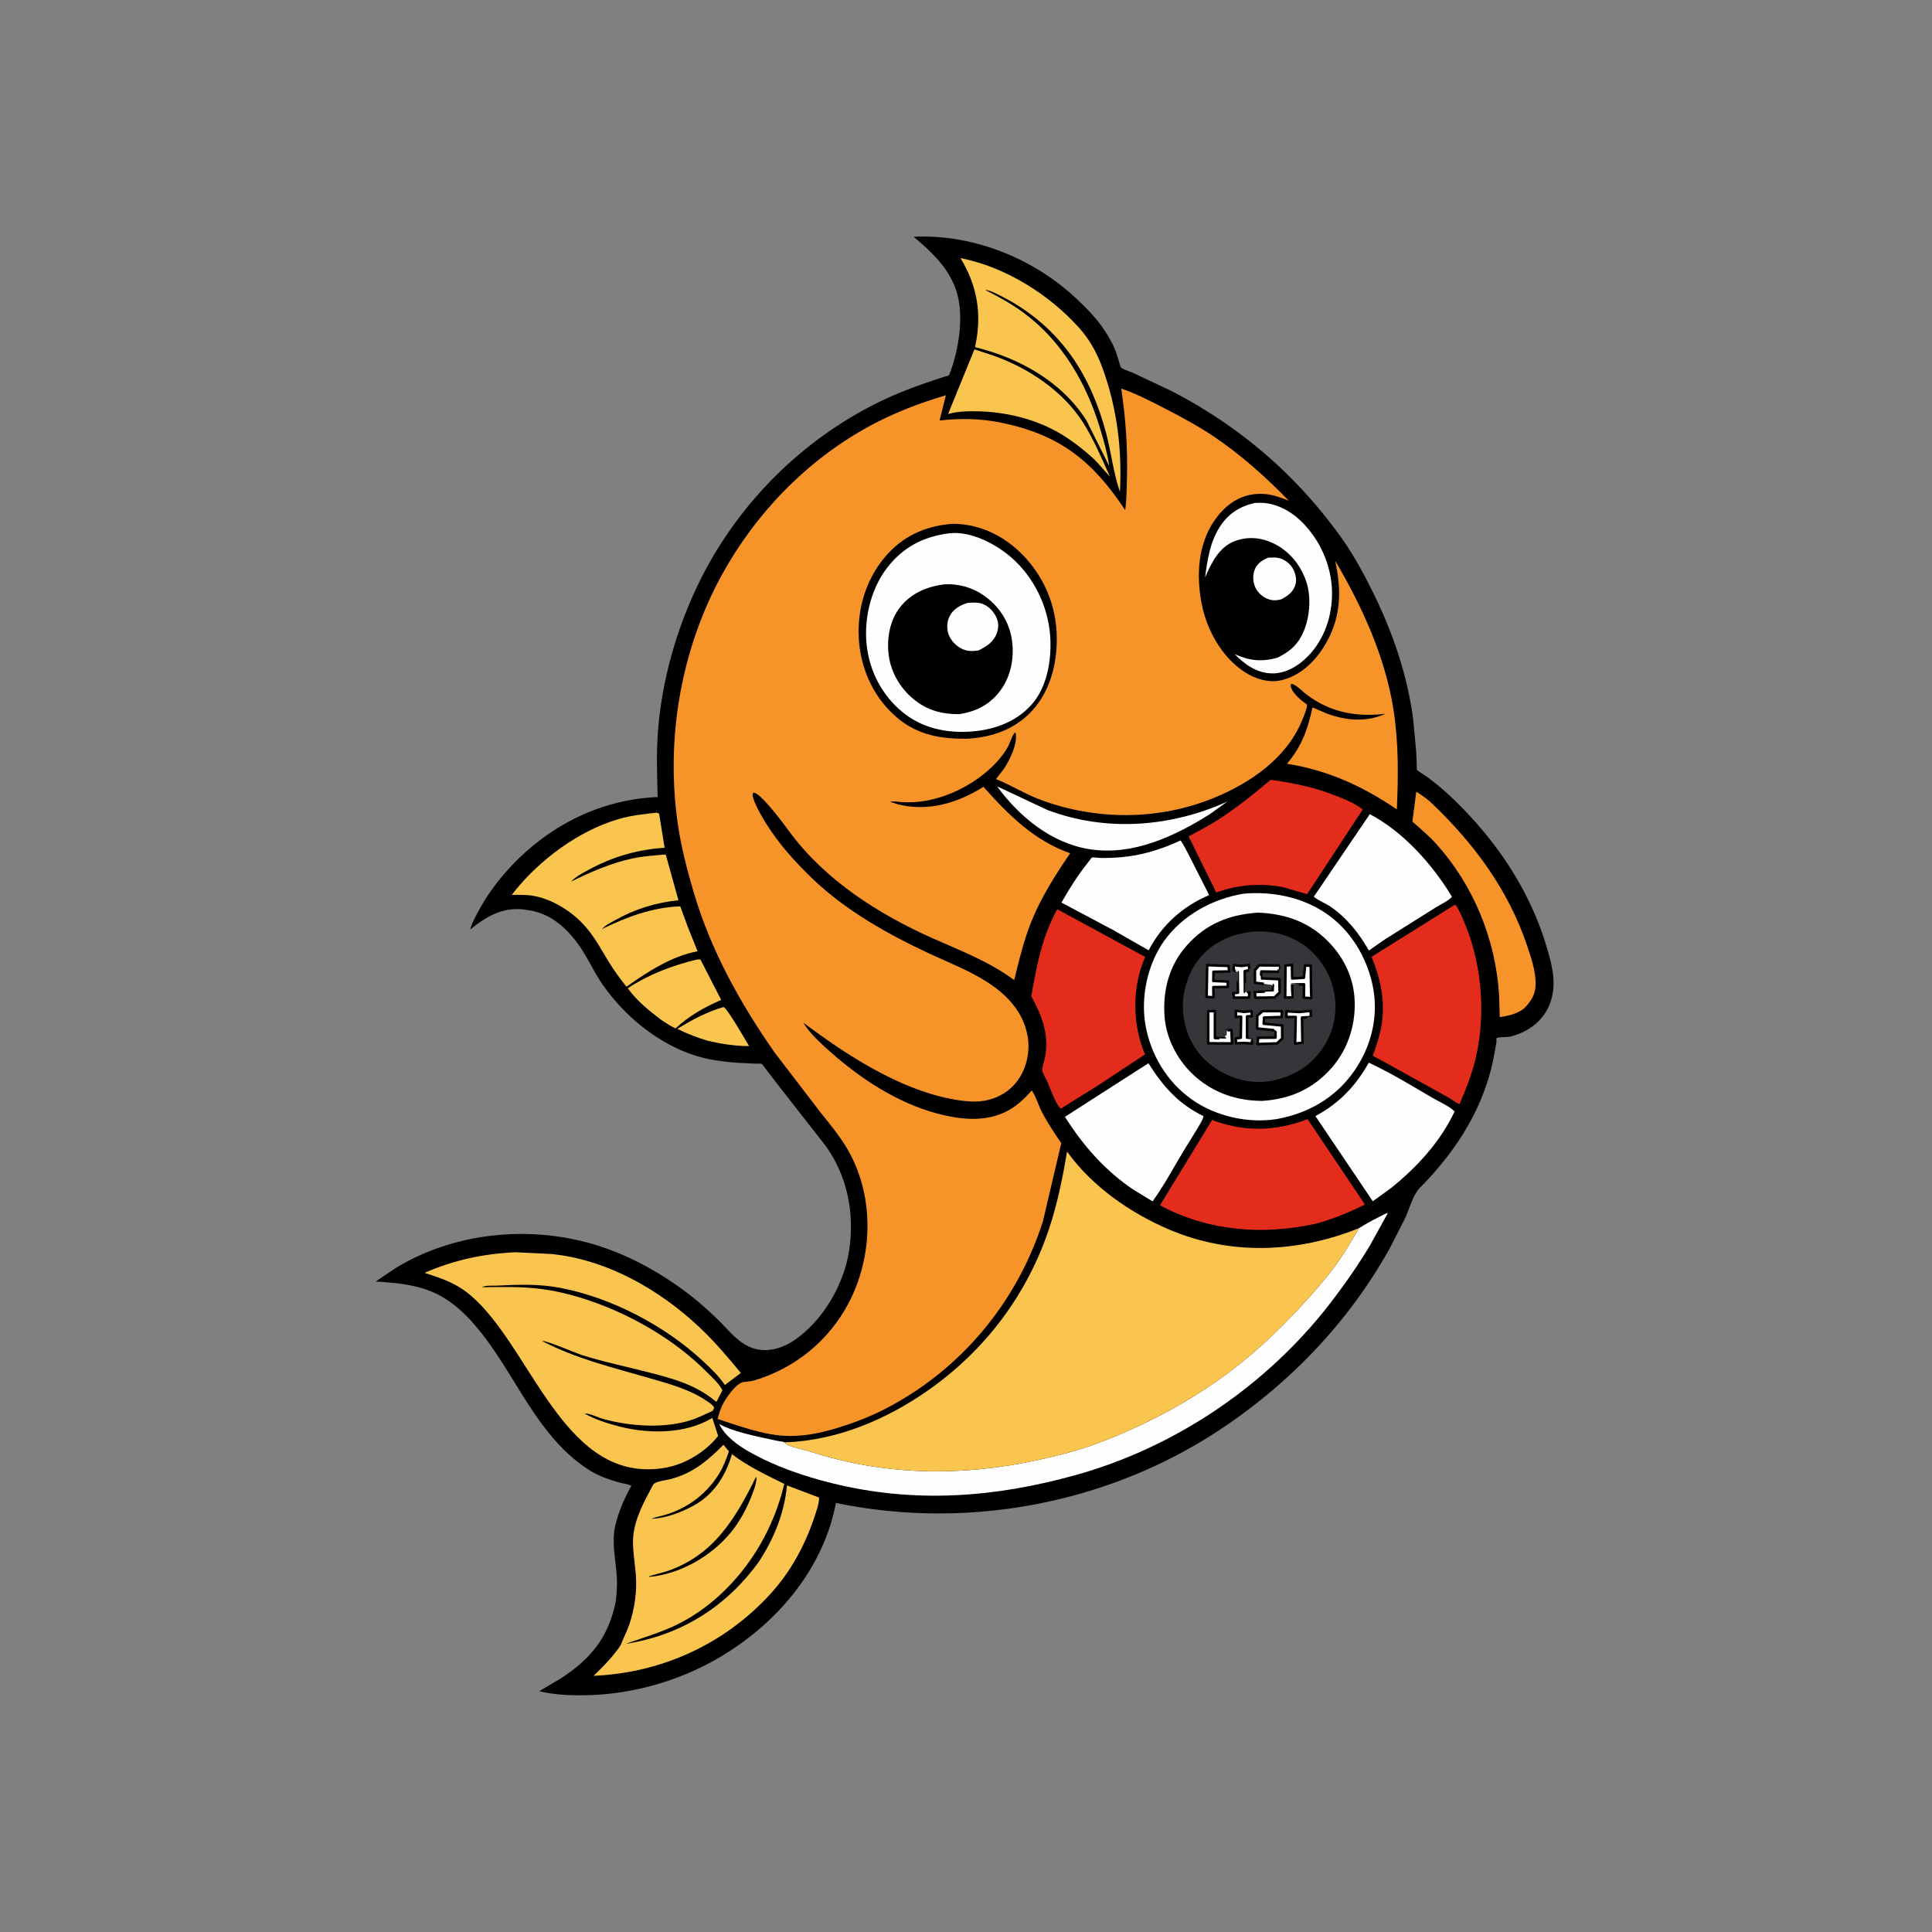 <svg xmlns="http://www.w3.org/2000/svg" viewBox="0 0 760 760">
  <rect x="0" y="0" width="760" height="760" fill="#808080" stroke="none"/>
  <path fill="none" d="M0 0h760v760H0V0Z"/>
  <path d="m359.375 93.13 1.244-.044c23.371-.707 46.871 9.016 63.665 25.199 3.258 3.14 6.425 6.325 9.058 10.02 2.008 2.82 3.888 5.87 5.22 9.072.778 1.867 1.289 3.87 1.915 5.793.06.18.307 1.186.434 1.32.754.8 3.789 1.731 4.943 2.25l15.002 7.084c26.835 13.905 48.83 32.76 66.48 57.257 4.816 6.685 8.75 13.9 12.42 21.264 7.9 15.85 13.82 32.866 16.141 50.48l1.184 12.731.246 5.489c.01.305-.057 1.482.061 1.745.205.45 3.158 2.2 3.706 2.605 3.29 2.431 6.458 5.032 9.436 7.837 17.003 16.016 30.654 35.685 37.533 58.133 1.477 4.816 3.058 10.245 3.066 15.315.017 10.791-6.644 18.419-16.872 21.047-1.335.343-4.45.116-5.364.591-.461.24-.147 1.03-.226 1.543l-.893 5.12c-3.828 20.536-14.735 37.608-29.227 52.272-2.698 2.73-4.15 8.4-5.786 11.92l-5.998 11.736c-16.085 29.003-39.385 53.327-66.994 71.574-44.068 29.126-99.334 39.452-150.939 28.722l-.784 3.659c-5.825 24.04-22.917 43.677-43.684 56.317-16.168 9.84-35.379 15.41-54.319 15.68-6.163.088-11.895-.142-17.93-1.599l8.237-4.862c12.03-7.727 19.019-16.329 21.854-30.39.377-3.255.636-6.55.43-9.828-.417-6.604-2.138-13.593-.563-20.168 1.341-5.605 3.522-10.465 6.269-15.528-1.208-.721-3.35-.904-4.747-1.303-4.265-1.22-8.354-2.67-12.096-5.086-21.471-13.863-29.34-39.872-45.906-58.206-4.23-4.683-9.176-8.872-14.99-11.447-7.021-3.11-15.247-3.902-22.84-4.31l7.68-5.181c23.3-14.324 53.318-17.158 79.276-9.106 13.521 4.194 26.443 11.515 37.545 20.265 3.586 2.826 7.098 6.044 10.37 9.234 4.516 4.406 8.624 10.103 15.174 11.428 5.429 1.098 10.815-.829 15.212-3.946 10.65-7.552 18.629-21.052 20.822-33.88 2.536-14.837-.25-29.98-9.128-42.297l-18.997-24.295-5.01-6.549c-.133-.163-.889-1.226-1.064-1.3-.415-.176-1.595-.057-2.133-.077l-7.056-.342a99.654 99.654 0 0 1-9.892-1.15c-17.581-2.979-33.739-15.448-43.69-29.929-3.432-4.993-5.85-10.626-9.39-15.53-4.77-6.603-10.88-12.018-19.153-13.35l-.7-.109-1.878-.295c-8.343-.812-14.541 2.883-20.771 7.924.637-2.449 1.945-4.859 3.138-7.079 3.24-6.03 7.314-11.677 11.933-16.732 15.391-16.838 35.802-27.328 58.666-28.3-.24-8.49-.526-17.009.087-25.489 1.534-21.258 8.046-43.323 17.861-62.223 15.107-29.088 39.475-53.062 68.876-67.554 8.955-4.415 18.29-7.638 27.787-10.64 3.134-7.896 4.957-17.744 4.24-26.2-1.082-12.764-8.854-20.452-18.191-28.302Z"/>
  <path fill="#FEFEFE" d="M498.863 219.376c1.31-.048 2.779-.179 4.064.107 2.297.51 4.355 2.029 5.56 4.024 1.106 1.829 1.71 4.336 1.117 6.432-.817 2.887-3.085 4.541-5.613 5.834-1.323.316-2.589.523-3.942.238-2.428-.51-4.654-2.129-5.894-4.284-1.215-2.113-1.514-4.99-.711-7.31.947-2.734 2.916-3.939 5.42-5.041Z"/>
  <path fill="#FAC54E" d="M284.61 396.143c1.515.518 8.618 12.969 10.07 15.365-5.48.007-10.835-.843-16.16-2.061-4.211-1.268-8.13-2.725-12.054-4.72 5.768-3.58 11.607-6.668 18.143-8.584ZM274.11 377.463c.471-.06.952-.025 1.427-.018l8.16 15.903c-6.734 2.917-12.567 6.236-17.98 11.207-1.91-.906-3.652-2.087-5.427-3.227-4.824-3.625-9.788-7.62-13.338-12.565 8.223-5.482 17.604-8.99 27.157-11.3Z"/>
  <path fill="#FEFEFE" d="m392.238 309.336 19.781 9.292c23.14 8.718 48.458 6.767 70.766-3.304l-6.804 4.903c-13.948 8.804-30.397 16.485-47.33 13.84-14.998-2.345-27.677-12.744-36.413-24.731Z"/>
  <path fill="#FAC54E" d="m383.319 137.429 7.954 2.632c13.488 4.877 26.846 13.779 34.695 26.027 4.301 6.711 7.363 14.269 10.71 21.47l-5.777-6.43c-4.288-3.993-8.767-7.547-13.805-10.552-9.553-5.7-21.43-8.557-32.5-8.784-3.736-.077-7.475-.008-11.11.929l-.533.14 10.366-25.432Z"/>
  <path fill="#FEFEFE" d="m493.523 197.864 1.836-.07c6.114-.132 12.073 2.986 16.39 7.153 7.523 7.26 12.128 17.64 12.238 28.127.096 9.152-2.989 18.507-9.516 25.117-3.722 3.77-8.699 6.824-14.166 6.702-5.984-.133-10.626-3.514-14.65-7.588 5.92 2.634 10.486 3.124 16.717 1.473 4.194-2.034 7.398-4.403 9.622-8.64 3.193-6.082 4.05-14.883 1.843-21.396-2.226-6.564-6.725-12.076-13.021-15.057-4.877-2.31-10.12-2.722-15.188-.779-6.159 2.363-9.14 8.648-11.597 14.296.966-7.09 1.876-13.712 5.773-19.892 3.248-5.15 7.854-8.107 13.72-9.446Z"/>
  <path fill="#F69429" d="M557.127 311.441c2.173 1.382 4.233 2.752 6.103 4.54 16.592 15.853 29.916 33.775 37.37 55.652 1.624 4.77 3.467 10.148 3.49 15.232.02 4.254-1.772 7.012-4.665 9.945-2.972 2.143-5.924 2.753-9.455 3.293l-.285-9.09c-1.44-21.613-10.02-42.625-24.498-58.812-2.92-3.264-6.297-6.118-9.593-8.992l1.533-11.768Z"/>
  <path fill="#FEFEFE" d="M464.41 330.612c1.49 2.08 2.656 4.688 3.878 6.954l7.36 14.545c-10.34 4.356-18.618 11.769-23.797 21.723l-14.094-8.049-20.205-10.735c3.17-5.6 6.498-10.863 10.526-15.894.22-.274 1.227-1.717 1.46-1.812.44-.178 2.67.136 3.262.149 2.65.053 5.359-.052 8-.27 8.279-.68 16.11-3.117 23.61-6.61ZM538.842 320.28c13.232 6.893 24.715 19.892 32.324 32.476-1.07 1.452-4.615 3.1-6.254 4.129l-20.12 12.635-6.308 4.39c-3.858-6.769-8.66-12.886-15.17-17.297-2.032-1.377-4.663-2.318-6.494-3.87l22.022-32.464ZM451.768 418.247c5.766 9.177 11.833 16.04 21.672 20.817-.339 1.53-1.357 3.066-2.126 4.416l-5.662 9.187c-4.016 6.606-7.724 13.672-12.254 19.921l-7.478-4.568c-11.092-7.364-19.965-17.49-26.987-28.695l32.835-21.078ZM538.446 418.028c8.7 4.032 16.963 9.127 25.246 13.946 2.636 1.534 6.37 3.113 8.52 5.24-5.566 11.85-14.687 21.771-24.769 29.948l-7.424 5.377-22.57-33.492c9.421-5.099 15.748-11.724 20.997-21.02Z"/>
  <path fill="#FAC54E" d="M377.832 101.525c17.499 3.443 34.63 14.107 46.485 27.236 6.001 6.647 8.921 13.818 11.455 22.274 4.153 13.86 5.543 28.018 4.79 42.436-2.603-7.425-3.391-15.364-5.41-22.972-5.956-22.438-17.103-40.166-37.492-51.983l-.806-.447c-1.597-.847-7.891-4.372-9.214-3.958 5.396 2.707 10.553 5.563 15.397 9.194 14.876 11.151 24.273 27.424 29.627 44.959 1.526 4.998 2.922 9.897 3.685 15.074l-8.897-17.798c-9.582-15.353-26.567-24.77-43.756-28.93-.111-.555-.109-.286.028-.94 2.588-12.398.625-23.391-5.892-34.145Z"/>
  <path fill="#E42C1C" d="M499.844 306.765c9.376 1.296 17.87 3.064 26.675 6.668 3.461 1.416 6.59 2.69 9.554 5.002l-21.877 33.286-9.915-2.831c-8.84-1.55-17.401-.853-25.827 2.198l-10.88-22.078c3.79-2.066 7.607-3.991 11.253-6.313 7.51-4.783 14.208-10.234 21.017-15.932ZM572.034 356.065l.684.003c1.652 2.596 2.857 5.602 3.998 8.453 6.342 15.853 7.704 35.135 3.783 51.764-1.45 6.154-3.852 12.199-6.329 18.001-1.4-.37-3.065-1.8-4.366-2.534l-13.703-7.61-12.82-7.1c-.416-.234-3.022-1.489-3.206-1.815-.148-.262.198-.568.296-.852 1.164-3.35 2.315-6.696 2.944-10.195 1.783-9.92-.048-18.64-3.77-27.807l32.489-20.308ZM415.876 357.674l34.066 18.465.547.249-.416.995c-4.806 11.754-4.561 25.768.328 37.401l-17.923 11.846-15.25 9.506c-2.294-2.485-3.825-7.5-5.24-10.626-.563-1.242-1.71-3.09-1.977-4.366-.222-1.067.867-4.103 1.092-5.332 1.63-8.914-1.204-16.282-5.422-23.927 2.162-12.273 4.163-23.113 10.195-34.211Z"/>
  <path fill="#FAC54E" d="M258.27 319.697c.333.064.67.193.993.294l2.185 13.499c-10.619.64-20.651 3.605-29.975 8.703-2.41 1.32-4.933 2.577-6.826 4.606 7.757-3.804 15.758-7.325 24.247-9.13 4.246-.901 8.667-1.165 12.986-1.534l5.009 18.01c-8.708.852-17.192 3.48-24.815 7.768-1.879 1.057-3.84 1.935-5.29 3.57 9.878-4.828 19.692-8.51 30.807-8.963l2.938 8.028 3.876 9.668c-10.129 1.828-19.752 8.134-27.979 13.934-2.473-3.108-4.835-6.328-6.912-9.715-3.315-5.404-6.083-10.794-10.567-15.396-4.992-5.126-12.31-9.549-19.456-10.687-2.633-.42-5.48-.31-8.147-.347l1.042-1.356c10.045-12.534 25.296-23.832 40.775-28.397 4.97-1.466 9.98-2.013 15.11-2.555Z"/>
  <path fill="#E42C1C" d="M476.802 440.59c12.8 4.755 24.862 4.485 37.57-.329l22.564 33.561c-6.426 3.204-12.412 5.65-19.362 7.569-20.742 4.554-42.324 2.956-61.26-7.254l20.488-33.547Z"/>
  <path fill="#FEFEFE" d="M534.5 483.169c2.575-1.61 5.179-3.029 7.89-4.39 1.096-.55 2.374-1.37 3.566-1.62l-6.99 12.676c-4.626 7.722-9.987 15.415-15.479 22.555-24.913 32.394-60.77 56.8-100.165 67.809-31.983 8.938-63.572 11.29-96.017 3.256-11.389-2.82-22.563-6.666-32.786-12.48-4.344-2.47-9.398-6.139-11.587-10.783l.45.235c4.96 2.53 11.195 3.899 16.6 5.13l6.298 1.33c.55.108 1.88.2 2.328.494.418.523.679.8 1.309 1.07 2.888 1.234 6.543 1.847 9.583 2.82 28.859 9.223 58.855 9.566 88.366 3.158 8.109-1.76 16.066-3.734 23.846-6.651 18.25-6.843 36.275-16.306 51.855-28.037 11.907-8.965 22.538-19.365 32.406-30.505 5.917-6.679 10.934-13.02 15.45-20.753 1.037-1.778 2.22-3.436 3.077-5.314Z"/>
  <path fill="#FAC54E" d="m284.588 568.345 2.159 2.58c-1.067 3.102-2.222 6.123-3.952 8.926-5.32 8.622-13.84 14.526-23.73 16.721-1.011.224-1.953.526-2.927.876 5.585-.125 11.955-2.545 16.802-5.223 7.914-4.373 12.559-11.758 14.983-20.207 6.235 4.8 13.563 8.233 20.59 11.7-1.467 6.229-3.664 12.372-6.433 18.139-7.443 15.505-20.273 29.703-35.88 37.273-6.383 3.096-13.06 5.028-19.716 7.388.402.054.18.046.772-.053 21.219-3.55 38.607-14.686 51.186-31.994 5.99-9.134 10.113-19.214 11.128-30.154l12.623 4.773c.062 2.323-1.045 5.299-1.777 7.517-3.684 11.168-9.354 21.637-17.306 30.356-18.08 19.826-42.888 31.115-69.608 32.262 2.964-2.908 5.894-5.725 8.425-9.028.859-1.122 2.003-2.384 2.512-3.708.968-2.517 2.232-4.865 3.109-7.441 2.088-6.135 3.11-13.21 2.57-19.692-.35-4.21-1.078-8.347-1.115-12.582-.061-7.168 3.215-13.977 6.578-20.154.392-.72 1.184-2.669 1.85-3.085 1.564-.978 4.937-1.299 6.801-1.814 8.466-2.338 14.309-7.26 20.356-13.376Z"/>
  <path d="M297.4 580.948c.102.271.181.42.168.742-.072 1.924-.945 4.276-1.627 6.075-2.02 5.329-4.865 10.72-8.505 15.13-7.665 9.282-19.813 16.29-31.938 17.41l-.185-.27 6.494-1.785c18.668-6.078 27.4-20.608 35.593-37.302Z"/>
  <path fill="#FAC54E" d="m202.808 492.604 14.028.68c21.95 2.206 42.53 13.952 58.375 28.892 5.922 5.584 11.066 11.643 16.219 17.925l-6.284 4.721c-2.444-3.62-5.566-6.564-8.748-9.522-14.83-13.785-35.778-24.777-55.722-28.638-8.585-1.662-16.634-1.366-25.284-.92-1.58.08-4.597-.196-5.795.616 7.078-.081 14.31-.266 21.357.468 6.983.727 14.052 2.447 20.693 4.709 16.986 5.782 33.9 15.565 46.525 28.327 2.126 2.149 4.668 4.317 6.013 7.06l-2.243 4.338-.317.092c-7.732-6.545-16.599-8.968-26.258-11.453-8.96-2.305-18.03-4.18-26.855-6.98-2.475-.833-13.614-5.68-15.274-5.409 13.332 6.981 27.792 10.433 42.136 14.586 7.74 2.242 16.066 4.463 22.76 9.092.83.574 2.292 1.453 2.682 2.361.2.464-.249 1-.45 1.422-3.182 1.474-6.642 3.181-10.028 4.115-10.366 2.859-22.928 1.893-33.207-.94-1.76-.485-5.509-2.353-7.137-2.062 4.142 2.333 9.101 3.906 13.69 5.083 11.435 2.933 25.819 2.993 36.23-3.213l.295-.18 2.29 7.087c-3.203 4.07-7.455 7.318-12.08 9.63-5.416 2.708-11.251 3.72-17.28 3.446-33.008-1.497-45.548-48.921-67.648-68.058-5.838-5.055-11.287-6.834-18.488-9.174 11.723-5.063 23.062-7.505 35.805-8.1Z"/>
  <path fill="#FEFEFE" d="M489.278 351.536c11.182-.921 22.538 1.26 32.008 7.543 9.955 6.607 16.608 17.685 18.83 29.332 2.198 11.531-.716 23.32-7.405 32.904-7.356 10.541-18.02 16.629-30.469 18.9-11.315 1.774-24-1.076-33.361-7.67-9.803-6.908-16.29-17.695-18.306-29.443-1.884-10.975.858-23.877 7.34-32.948 7.291-10.205 19.152-16.613 31.363-18.618Z"/>
  <path d="M494.857 359.016c9.126.319 17.642 2.776 24.761 8.714 7.378 6.153 12.445 14.819 13.188 24.516.763 9.948-2.228 20.042-8.798 27.627-7.29 8.415-16.406 12.457-27.37 13.187-9.647.008-18.56-2.85-25.976-9.157-6.947-5.908-11.873-14.856-12.554-24.002-.76-10.225 1.75-20.022 8.612-27.827 7.61-8.654 16.824-12.31 28.137-13.058Z"/>
  <path fill="#36363A" d="M490.643 366.761c7.315-1.175 15.08.36 21.296 4.367 6.42 4.14 11.171 11.2 12.746 18.648 1.64 7.766.2 15.695-4.205 22.289-5.023 7.52-11.789 11.419-20.533 13.156-3.938.63-7.812.51-11.68-.468-7.784-1.967-14.887-6.85-18.962-13.866-3.831-6.596-5.045-15.024-3.045-22.433l.186-.66c.922-3.378 2.28-6.488 4.322-9.345 4.829-6.75 11.802-10.378 19.875-11.688Z"/>
  <path fill="#FAC54E" d="M308.608 567.381c20.437-.623 40.218-8.984 56.753-20.65 22.449-15.84 38.836-37.668 47.481-63.866 3.188-9.66 5.22-19.84 6.928-29.856 9.78 13.668 24.737 24.063 40.025 30.607 24.17 10.346 50.532 9.266 74.705-.447-.857 1.878-2.04 3.536-3.078 5.314-4.515 7.733-9.532 14.074-15.45 20.753-9.867 11.14-20.498 21.54-32.405 30.505-15.58 11.73-33.604 21.194-51.855 28.037-7.78 2.917-15.737 4.89-23.846 6.651-29.511 6.408-59.507 6.065-88.366-3.159-3.04-.972-6.695-1.585-9.583-2.82-.63-.269-.89-.546-1.31-1.069Z"/>
  <path fill="#F69429" d="M441.079 152.856c5.825 1.996 11.4 4.863 16.869 7.68 6.702 3.453 13.455 7.075 19.708 11.298 10.662 7.2 20.382 15.925 29.332 25.132-5.28-2.055-9.02-3.354-14.802-2.38-6.166 1.04-11.16 5.283-14.582 10.347-6.434 9.519-7.038 21.653-4.884 32.625 2.018 10.279 7.862 20.865 16.76 26.72 4.203 2.765 9.583 4.482 14.605 3.302 7.238-1.702 12.923-7.104 16.748-13.257 6.672-10.731 7.114-21.68 4.363-33.765 10.57 17.84 19.63 37.705 22.917 58.324 2.093 13.14 1.963 26.28 1.372 39.52-13.377-9.122-27.106-15.4-43.224-17.966 5.8-6.836 8.176-13.502 10.042-22.158l5.677 2.433c7.552 2.754 15.539 3.502 22.973.068-11.446 1.392-22.022-.579-31.296-7.816-1.397-1.09-3.982-3.78-5.63-3.978l-.379.615c.634 3.186 4.049 5.771 6.541 7.61-.158 2.056-1.304 4.51-2.094 6.418-6.053 14.6-20.162 24.306-34.295 30.132-21.829 8.998-46.486 9.052-68.527.84-5.955-2.218-11.22-5.584-17.053-7.947l-.447-.177 3.005-3.861c2.452-3.652 5.632-9.98 4.748-14.46-.138.062-.304.083-.414.186-.924.858-1.918 4.17-2.654 5.475-2.367 4.198-5.79 7.725-9.53 10.724-9.23 7.396-22.12 12.305-34.096 10.803-.996-.125-1.681-.116-2.67.063l3.305 1.053c11.92 2.904 23.35-.664 33.409-6.947 9.763 11.006 19.95 21.183 34.104 26.137-5.73 8.368-11.326 17.137-15.145 26.562-3.056 7.541-4.95 15.46-6.876 23.343-10.017-7.421-20.936-11.492-32.19-16.51-21.232-9.47-42.29-22.886-56.23-41.893-16.679-22.74-17.831-16.987-9.053-3.012 5.179 8.245 11.663 15.32 18.663 22.035 13.134 12.37 29.305 21.412 45.572 28.997 7.728 3.603 15.854 6.708 23.01 11.4 7.571 4.964 13.653 11.457 15.44 20.633 1.145 5.88-.153 12.554-3.586 17.47-3.213 4.602-8.101 7.468-13.62 8.363-4.137.672-8.895.027-12.973-.774-20.873-4.101-41.158-17.371-57.977-29.98 2.285 4.004 7.006 8.27 10.432 11.323 11.968 10.664 26.452 20.182 42.05 24.375 5.292 1.423 11.32 2.479 16.81 2.054 9.026-.698 14.767-4.421 20.583-11.104 1.608 2.377 2.541 5.712 3.872 8.309 2.243 4.376 4.956 8.377 7.71 12.44l-7.185 30.65c-10.2 32.012-32.36 58.605-62.253 73.976-5.947 3.058-12.063 5.383-18.451 7.343-7.047 2.162-14.18 3.637-21.592 3.123-8.58-.596-17.52-3.947-25.712-6.58.602-2.27 1.24-4.403 2.407-6.461 1.337-2.359 4.988-7.66 7.832-8.086 1.51-.226 2.917-.257 4.41-.705 15.742-4.725 28.947-15.472 36.68-29.945 10.065-18.84 10.51-43.088-.636-61.62-3.016-5.013-6.884-9.596-10.508-14.176l-17.811-23.244c-13.505-19.372-24.974-39.975-31.703-62.732-2.667-9.019-5.026-18.05-6.355-27.37-4.731-33.193 1.174-68.071 17.244-97.486 13.303-24.349 33.457-45.193 57.837-58.55 9.629-5.275 19.885-9.24 30.4-12.33l-2.457 9.922c7.965-.926 16.161-.796 24.03.812 23.131 4.726 36.069 14.944 48.991 34.461.539-4.11.56-8.32.672-12.46.326-12.06-.483-23.44-2.233-35.366Z"/>
  <path d="m373.96 206.115.34-.05c9.314-.198 18.38 3.6 25.312 9.667 9.464 8.283 15.225 19.866 15.998 32.401.673 10.906-1.844 22.787-9.302 31.106-6.82 7.606-16.046 10.864-26.033 11.37-10.052.092-19.03-1.42-27.005-7.989-8.998-7.414-14.249-18.259-15.307-29.77-1.108-12.07 2.228-24.26 10.052-33.617 6.758-8.082 15.582-12.216 25.945-13.118Z"/>
  <path fill="#FEFEFE" d="m373.22 209.807.525-.061c8.366-.802 17.994 4.236 24.097 9.56 8.975 7.826 14.58 19.479 15.307 31.333.55 8.96-1.212 19.745-7.453 26.648-6.357 7.031-15.278 10.004-24.491 10.529-8.662.51-17.456-1.277-24.557-6.444-8.537-6.21-14.009-15.72-15.537-26.136-1.567-10.685 1.131-23.072 7.749-31.734 6.295-8.24 14.278-12.378 24.36-13.695Z"/>
  <path d="M371.697 229.846c5.492-.252 10.877 1.26 15.38 4.448 5.843 4.137 9.79 9.984 10.936 17.122 1.096 6.818-.234 14.394-4.362 20.04-4.137 5.655-9.457 8.393-16.314 9.469-6.354.042-11.834-1.262-16.981-5.123-5.735-4.301-9.822-10.872-10.754-18.018-.842-6.461.342-13.65 4.442-18.886 4.405-5.626 10.729-8.238 17.653-9.052Z"/>
  <path fill="#FEFEFE" d="M380.569 237.16c1.706-.084 3.82-.277 5.462.238 2.509.785 4.447 2.638 5.659 4.924 1.162 2.193 1.28 4.445.437 6.762-1.263 3.468-4.094 5.271-7.236 6.791-2.076.31-3.994.39-5.98-.42-2.487-1.013-4.781-3.281-5.728-5.808-.838-2.237-.746-4.94.312-7.087 1.517-3.079 4.012-4.347 7.074-5.4Z"/>
  <path fill="#fff" stroke="#000" stroke-linejoin="round" d="m477.349 392.321-.057-4.023 5.689-.057v-2.126l-5.689-.23.057-3.62 6.206-.115-.287-2.184-8.389-.287-.23 12.469 2.7.173ZM485.337 379.679l2.988.287 2.93-.344s.287 2.011.23 2.011c-.057 0-1.839.402-1.839.402s.115 8.217.058 8.217 1.781.172 1.781.172l-.172 2.012H485.452l-.345-1.724 1.896-.23s-.172-8.102-.115-8.102c.057 0-1.551-.632-1.551-.632s-.115-1.782 0-2.069ZM493.669 381.633l1.666-1.896 7.7.057c.058 0 .115 2.471.057 2.471l-6.895-.115s-.23 2.701-.173 2.701c.057 0 7.241.344 7.241.344l.115 5.229-2.012 1.954-7.527.115-.172-2.298s6.952-.173 6.952-.23c0-.057.058-2.471.115-2.471s-7.067-.92-7.067-.92v-4.941ZM505.678 379.851l-.115 12.585s2.988-.058 2.931-.173c-.057-.115-.23-4.942-.23-4.999 0-.057 4.712-.057 4.712-.057l-.058 5.229s3.046.344 2.931.115c-.115-.229-.23-12.7-.23-12.7h-2.241l-.46 4.77-4.597.287-.115-5.344-2.528.287ZM475.281 397.761v12.642l9.366.057-.23-5.229s-2.413.115-2.356.115c.057 0-.172 3.218-.172 3.161 0-.057-3.965-.173-3.965-.173v-10.573h-2.643ZM486.199 397.704l-.058 2.298s2.069 0 2.069-.057l-.115 8.274-1.954.288.058 1.896 3.045-.115 3.275.172s-.057-2.183-.057-2.126c0 .057-1.896-.172-1.896-.172v-8.332l1.896-.115-.115-1.954-2.988.288s-3.333-.518-3.16-.345ZM496.657 397.761l-2.069 1.782-.058 5.056s7.47.69 7.413.747c-.057.057-.23 2.816-.23 2.816l-6.78.057-.23 2.471 7.642-.23 2.069-1.953-.058-5.114-7.24-.69.115-2.413 6.953-.23.057-2.299h-7.584ZM506.023 397.819l.057 2.241h3.62l-.229 10.458 2.873-.345-.173-9.883s3.448-.173 3.448-.23v-2.414l-4.597.46-4.999-.287Z"/>
</svg>
